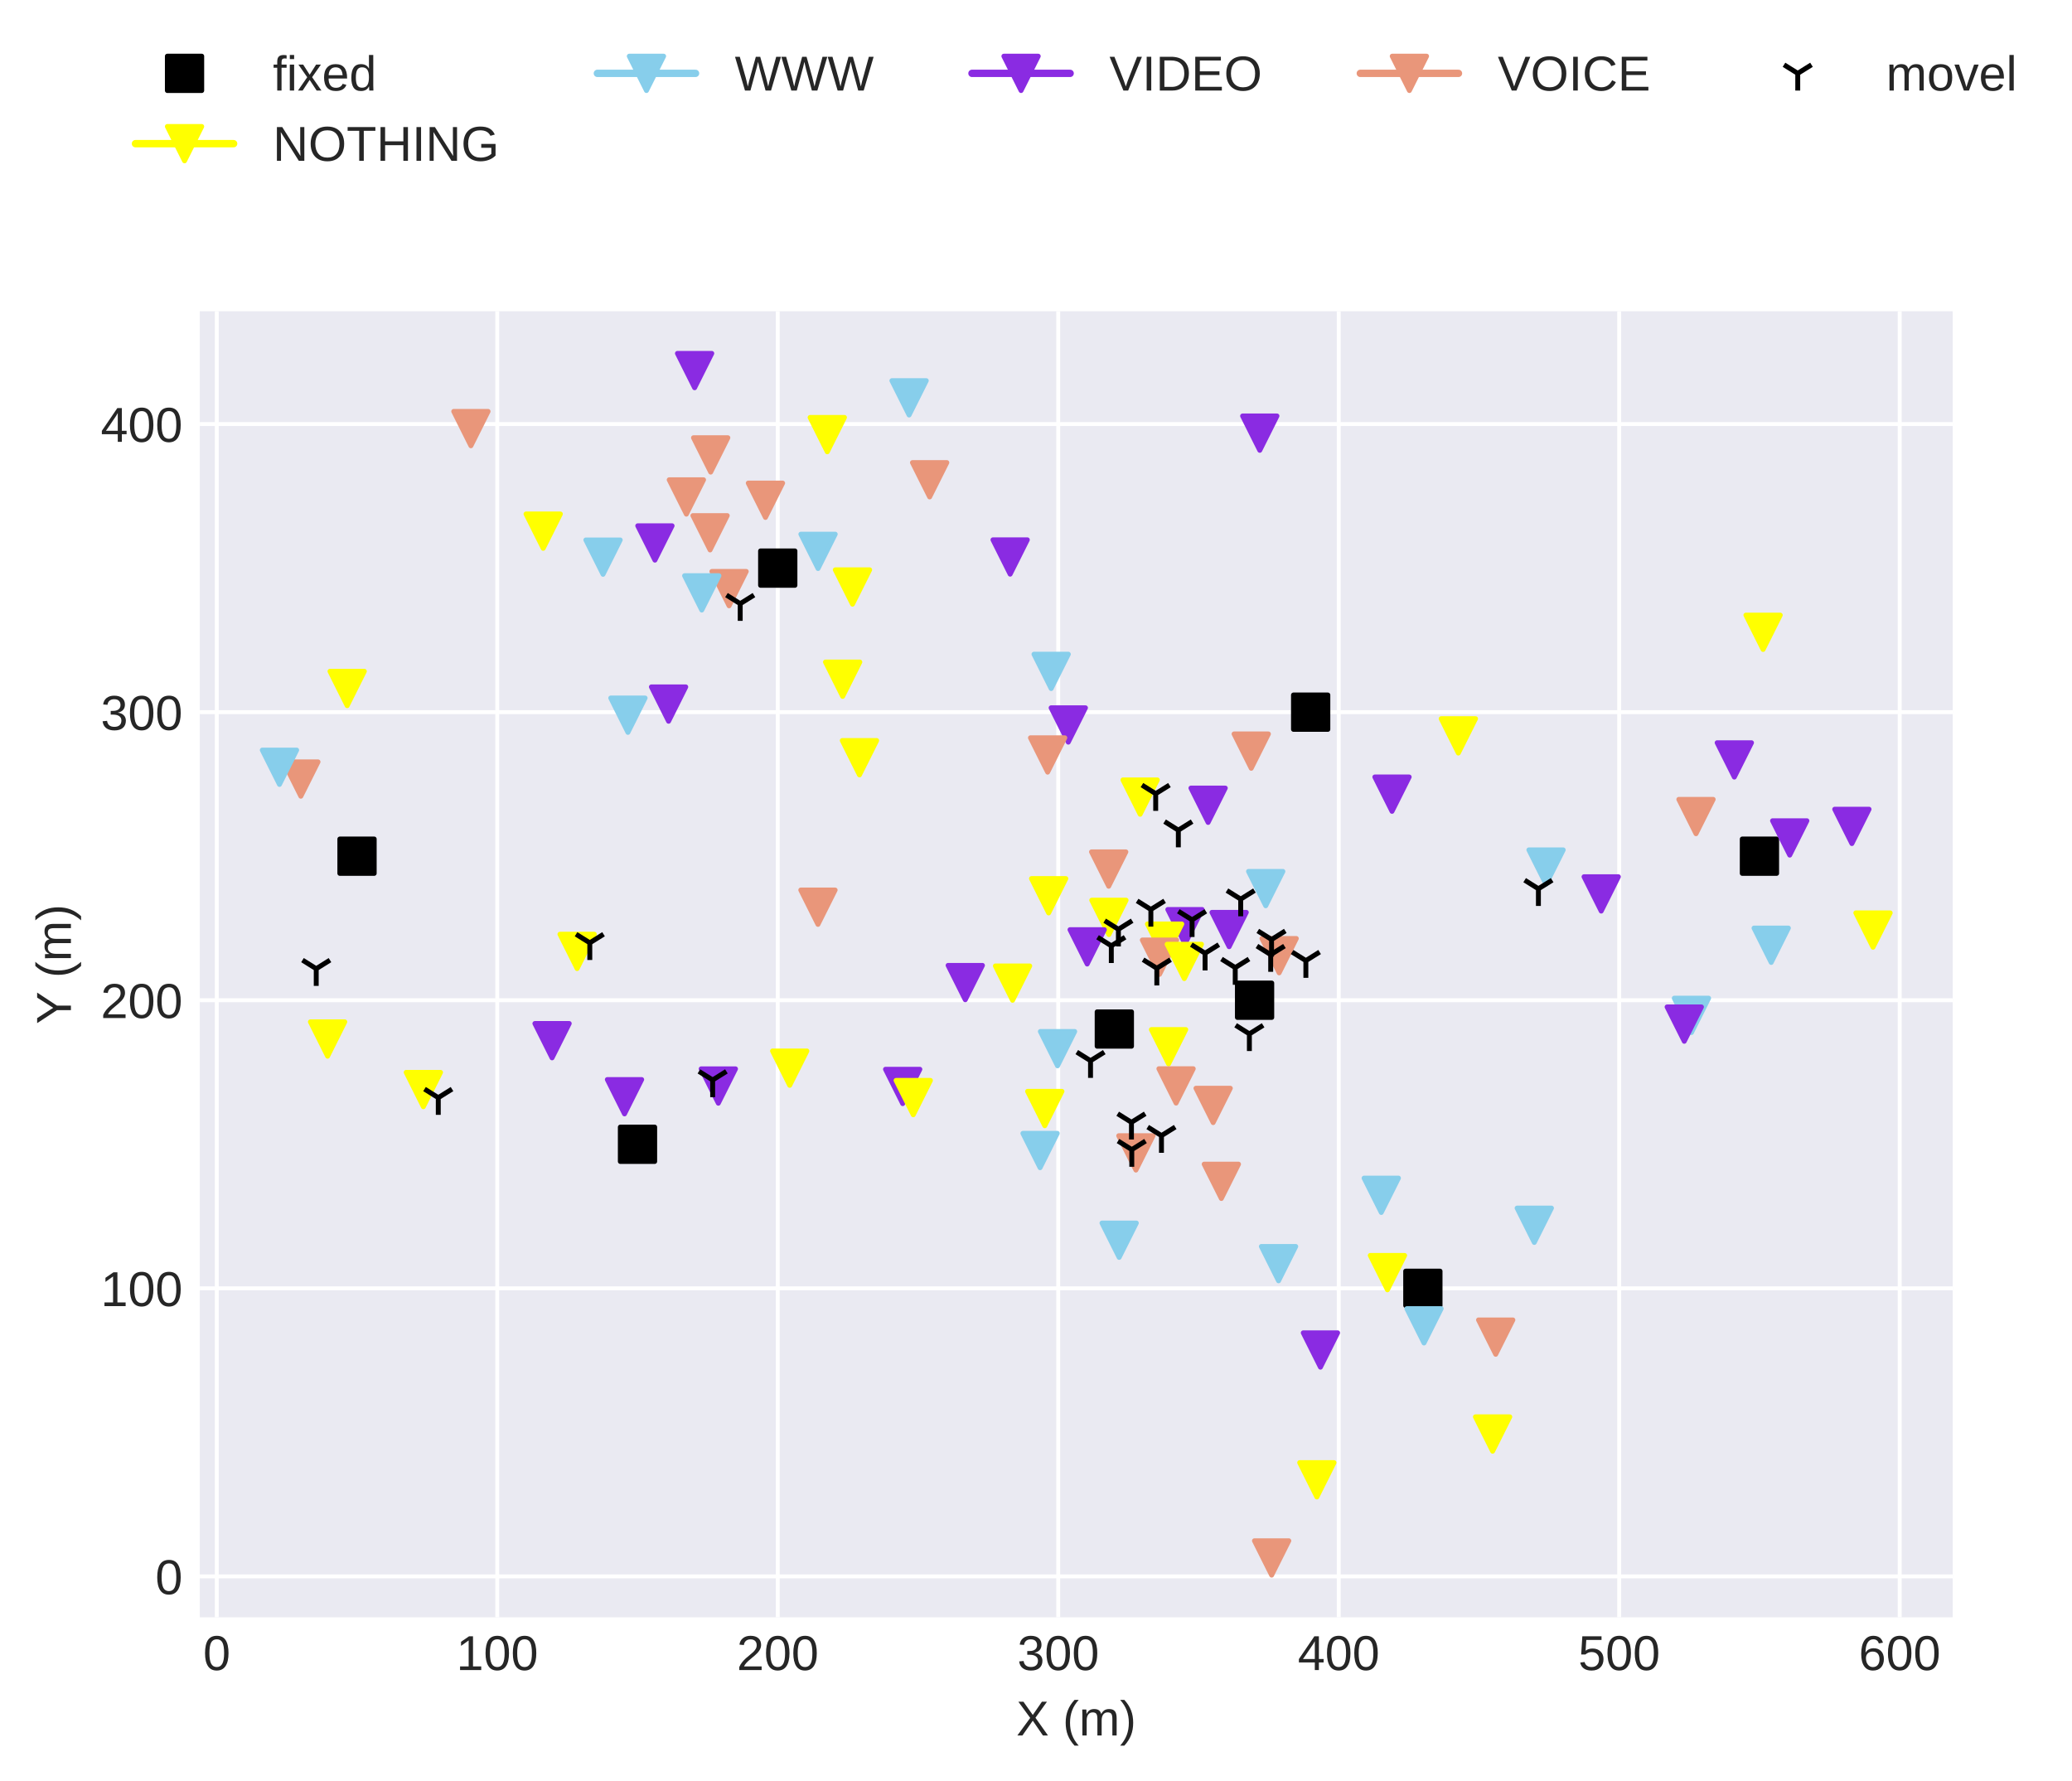 <?xml version="1.0" encoding="utf-8" standalone="no"?>
<!DOCTYPE svg PUBLIC "-//W3C//DTD SVG 1.1//EN"
  "http://www.w3.org/Graphics/SVG/1.1/DTD/svg11.dtd">
<!-- Created with matplotlib (http://matplotlib.org/) -->
<svg height="362.862pt" version="1.1" viewBox="0 0 422.133 362.862" width="422.133pt" xmlns="http://www.w3.org/2000/svg" xmlns:xlink="http://www.w3.org/1999/xlink">
 <defs>
  <style type="text/css">
*{stroke-linecap:butt;stroke-linejoin:round;}
  </style>
 </defs>
 <g id="figure_1">
  <g id="patch_1">
   <path d="M 0 362.862 
L 422.133 362.862 
L 422.133 0 
L 0 0 
z
" style="fill:#ffffff;"/>
  </g>
  <g id="axes_1">
   <g id="patch_2">
    <path d="M 40.705 329.518 
L 397.825 329.518 
L 397.825 63.406 
L 40.705 63.406 
z
" style="fill:#eaeaf2;"/>
   </g>
   <g id="matplotlib.axis_1">
    <g id="xtick_1">
     <g id="line2d_1">
      <path clip-path="url(#p1817f79935)" d="M 44.165 329.518 
L 44.165 63.406 
" style="fill:none;stroke:#ffffff;stroke-linecap:round;stroke-width:0.8;"/>
     </g>
     <g id="line2d_2"/>
     <g id="text_1">
      <!-- 0 -->
      <defs>
       <path d="M 51.703 34.422 
Q 51.703 17.188 45.625 8.094 
Q 39.547 -0.984 27.688 -0.984 
Q 15.828 -0.984 9.859 8.047 
Q 3.906 17.094 3.906 34.422 
Q 3.906 52.156 9.688 60.984 
Q 15.484 69.828 27.984 69.828 
Q 40.141 69.828 45.922 60.891 
Q 51.703 51.953 51.703 34.422 
z
M 42.781 34.422 
Q 42.781 49.312 39.328 56 
Q 35.891 62.703 27.984 62.703 
Q 19.875 62.703 16.328 56.109 
Q 12.797 49.516 12.797 34.422 
Q 12.797 19.781 16.375 12.984 
Q 19.969 6.203 27.781 6.203 
Q 35.547 6.203 39.156 13.125 
Q 42.781 20.062 42.781 34.422 
z
" id="LiberationSans-30"/>
      </defs>
      <g style="fill:#262626;" transform="translate(41.385 340.265)scale(0.1 -0.1)">
       <use xlink:href="#LiberationSans-30"/>
      </g>
     </g>
    </g>
    <g id="xtick_2">
     <g id="line2d_3">
      <path clip-path="url(#p1817f79935)" d="M 101.309 329.518 
L 101.309 63.406 
" style="fill:none;stroke:#ffffff;stroke-linecap:round;stroke-width:0.8;"/>
     </g>
     <g id="line2d_4"/>
     <g id="text_2">
      <!-- 100 -->
      <defs>
       <path d="M 7.625 0 
L 7.625 7.469 
L 25.141 7.469 
L 25.141 60.406 
L 9.625 49.312 
L 9.625 57.625 
L 25.875 68.797 
L 33.984 68.797 
L 33.984 7.469 
L 50.734 7.469 
L 50.734 0 
z
" id="LiberationSans-31"/>
      </defs>
      <g style="fill:#262626;" transform="translate(92.968 340.265)scale(0.1 -0.1)">
       <use xlink:href="#LiberationSans-31"/>
       <use x="55.615" xlink:href="#LiberationSans-30"/>
       <use x="111.23" xlink:href="#LiberationSans-30"/>
      </g>
     </g>
    </g>
    <g id="xtick_3">
     <g id="line2d_5">
      <path clip-path="url(#p1817f79935)" d="M 158.453 329.518 
L 158.453 63.406 
" style="fill:none;stroke:#ffffff;stroke-linecap:round;stroke-width:0.8;"/>
     </g>
     <g id="line2d_6"/>
     <g id="text_3">
      <!-- 200 -->
      <defs>
       <path d="M 5.031 0 
L 5.031 6.203 
Q 7.516 11.922 11.109 16.281 
Q 14.703 20.656 18.656 24.188 
Q 22.609 27.734 26.484 30.766 
Q 30.375 33.797 33.5 36.812 
Q 36.625 39.844 38.547 43.156 
Q 40.484 46.484 40.484 50.688 
Q 40.484 56.344 37.156 59.469 
Q 33.844 62.594 27.938 62.594 
Q 22.312 62.594 18.672 59.547 
Q 15.047 56.5 14.406 50.984 
L 5.422 51.812 
Q 6.391 60.062 12.422 64.938 
Q 18.453 69.828 27.938 69.828 
Q 38.328 69.828 43.922 64.922 
Q 49.516 60.016 49.516 50.984 
Q 49.516 46.969 47.672 43.016 
Q 45.844 39.062 42.234 35.109 
Q 38.625 31.156 28.422 22.859 
Q 22.797 18.266 19.469 14.578 
Q 16.156 10.891 14.703 7.469 
L 50.594 7.469 
L 50.594 0 
z
" id="LiberationSans-32"/>
      </defs>
      <g style="fill:#262626;" transform="translate(150.111 340.265)scale(0.1 -0.1)">
       <use xlink:href="#LiberationSans-32"/>
       <use x="55.615" xlink:href="#LiberationSans-30"/>
       <use x="111.23" xlink:href="#LiberationSans-30"/>
      </g>
     </g>
    </g>
    <g id="xtick_4">
     <g id="line2d_7">
      <path clip-path="url(#p1817f79935)" d="M 215.596 329.518 
L 215.596 63.406 
" style="fill:none;stroke:#ffffff;stroke-linecap:round;stroke-width:0.8;"/>
     </g>
     <g id="line2d_8"/>
     <g id="text_4">
      <!-- 300 -->
      <defs>
       <path d="M 51.219 19 
Q 51.219 9.469 45.156 4.234 
Q 39.109 -0.984 27.875 -0.984 
Q 17.438 -0.984 11.203 3.734 
Q 4.984 8.453 3.812 17.672 
L 12.891 18.5 
Q 14.656 6.297 27.875 6.297 
Q 34.516 6.297 38.297 9.562 
Q 42.094 12.844 42.094 19.281 
Q 42.094 24.906 37.766 28.047 
Q 33.453 31.203 25.297 31.203 
L 20.312 31.203 
L 20.312 38.812 
L 25.094 38.812 
Q 32.328 38.812 36.297 41.969 
Q 40.281 45.125 40.281 50.688 
Q 40.281 56.203 37.031 59.391 
Q 33.797 62.594 27.391 62.594 
Q 21.578 62.594 17.984 59.609 
Q 14.406 56.641 13.812 51.219 
L 4.984 51.906 
Q 5.953 60.359 11.984 65.094 
Q 18.016 69.828 27.484 69.828 
Q 37.844 69.828 43.578 65.016 
Q 49.312 60.203 49.312 51.609 
Q 49.312 45.016 45.625 40.891 
Q 41.938 36.766 34.906 35.297 
L 34.906 35.109 
Q 42.625 34.281 46.922 29.938 
Q 51.219 25.594 51.219 19 
z
" id="LiberationSans-33"/>
      </defs>
      <g style="fill:#262626;" transform="translate(207.255 340.265)scale(0.1 -0.1)">
       <use xlink:href="#LiberationSans-33"/>
       <use x="55.615" xlink:href="#LiberationSans-30"/>
       <use x="111.23" xlink:href="#LiberationSans-30"/>
      </g>
     </g>
    </g>
    <g id="xtick_5">
     <g id="line2d_9">
      <path clip-path="url(#p1817f79935)" d="M 272.74 329.518 
L 272.74 63.406 
" style="fill:none;stroke:#ffffff;stroke-linecap:round;stroke-width:0.8;"/>
     </g>
     <g id="line2d_10"/>
     <g id="text_5">
      <!-- 400 -->
      <defs>
       <path d="M 43.016 15.578 
L 43.016 0 
L 34.719 0 
L 34.719 15.578 
L 2.297 15.578 
L 2.297 22.406 
L 33.797 68.797 
L 43.016 68.797 
L 43.016 22.516 
L 52.688 22.516 
L 52.688 15.578 
z
M 34.719 58.891 
Q 34.625 58.594 33.344 56.297 
Q 32.078 54 31.453 53.078 
L 13.812 27.094 
L 11.188 23.484 
L 10.406 22.516 
L 34.719 22.516 
z
" id="LiberationSans-34"/>
      </defs>
      <g style="fill:#262626;" transform="translate(264.398 340.265)scale(0.1 -0.1)">
       <use xlink:href="#LiberationSans-34"/>
       <use x="55.615" xlink:href="#LiberationSans-30"/>
       <use x="111.23" xlink:href="#LiberationSans-30"/>
      </g>
     </g>
    </g>
    <g id="xtick_6">
     <g id="line2d_11">
      <path clip-path="url(#p1817f79935)" d="M 329.883 329.518 
L 329.883 63.406 
" style="fill:none;stroke:#ffffff;stroke-linecap:round;stroke-width:0.8;"/>
     </g>
     <g id="line2d_12"/>
     <g id="text_6">
      <!-- 500 -->
      <defs>
       <path d="M 51.422 22.406 
Q 51.422 11.531 44.953 5.266 
Q 38.484 -0.984 27 -0.984 
Q 17.391 -0.984 11.469 3.219 
Q 5.562 7.422 4 15.375 
L 12.891 16.406 
Q 15.672 6.203 27.203 6.203 
Q 34.281 6.203 38.281 10.469 
Q 42.281 14.75 42.281 22.219 
Q 42.281 28.719 38.25 32.719 
Q 34.234 36.719 27.391 36.719 
Q 23.828 36.719 20.75 35.594 
Q 17.672 34.469 14.594 31.781 
L 6 31.781 
L 8.297 68.797 
L 47.406 68.797 
L 47.406 61.328 
L 16.312 61.328 
L 14.984 39.5 
Q 20.703 43.891 29.203 43.891 
Q 39.359 43.891 45.391 37.938 
Q 51.422 31.984 51.422 22.406 
z
" id="LiberationSans-35"/>
      </defs>
      <g style="fill:#262626;" transform="translate(321.542 340.265)scale(0.1 -0.1)">
       <use xlink:href="#LiberationSans-35"/>
       <use x="55.615" xlink:href="#LiberationSans-30"/>
       <use x="111.23" xlink:href="#LiberationSans-30"/>
      </g>
     </g>
    </g>
    <g id="xtick_7">
     <g id="line2d_13">
      <path clip-path="url(#p1817f79935)" d="M 387.027 329.518 
L 387.027 63.406 
" style="fill:none;stroke:#ffffff;stroke-linecap:round;stroke-width:0.8;"/>
     </g>
     <g id="line2d_14"/>
     <g id="text_7">
      <!-- 600 -->
      <defs>
       <path d="M 51.219 22.516 
Q 51.219 11.625 45.312 5.312 
Q 39.406 -0.984 29 -0.984 
Q 17.391 -0.984 11.234 7.656 
Q 5.078 16.312 5.078 32.812 
Q 5.078 50.688 11.469 60.25 
Q 17.875 69.828 29.688 69.828 
Q 45.266 69.828 49.312 55.812 
L 40.922 54.297 
Q 38.328 62.703 29.594 62.703 
Q 22.078 62.703 17.938 55.688 
Q 13.812 48.688 13.812 35.406 
Q 16.219 39.844 20.562 42.156 
Q 24.906 44.484 30.516 44.484 
Q 40.047 44.484 45.625 38.516 
Q 51.219 32.562 51.219 22.516 
z
M 42.281 22.125 
Q 42.281 29.594 38.625 33.641 
Q 34.969 37.703 28.422 37.703 
Q 22.266 37.703 18.484 34.109 
Q 14.703 30.516 14.703 24.219 
Q 14.703 16.266 18.625 11.188 
Q 22.562 6.109 28.719 6.109 
Q 35.062 6.109 38.672 10.375 
Q 42.281 14.656 42.281 22.125 
z
" id="LiberationSans-36"/>
      </defs>
      <g style="fill:#262626;" transform="translate(378.685 340.265)scale(0.1 -0.1)">
       <use xlink:href="#LiberationSans-36"/>
       <use x="55.615" xlink:href="#LiberationSans-30"/>
       <use x="111.23" xlink:href="#LiberationSans-30"/>
      </g>
     </g>
    </g>
    <g id="text_8">
     <!-- X (m) -->
     <defs>
      <path d="M 54.297 0 
L 33.641 30.078 
L 12.547 0 
L 2.25 0 
L 28.422 35.75 
L 4.25 68.797 
L 14.547 68.797 
L 33.688 41.797 
L 52.297 68.797 
L 62.594 68.797 
L 39.062 36.078 
L 64.594 0 
z
" id="LiberationSans-58"/>
      <path id="LiberationSans-20"/>
      <path d="M 6.203 25.984 
Q 6.203 40.094 10.625 51.312 
Q 15.047 62.547 24.219 72.469 
L 32.719 72.469 
Q 23.578 62.312 19.312 50.875 
Q 15.047 39.453 15.047 25.875 
Q 15.047 12.359 19.266 0.969 
Q 23.484 -10.406 32.719 -20.703 
L 24.219 -20.703 
Q 14.984 -10.75 10.594 0.5 
Q 6.203 11.766 6.203 25.781 
z
" id="LiberationSans-28"/>
      <path d="M 37.5 0 
L 37.5 33.5 
Q 37.5 41.156 35.391 44.078 
Q 33.297 47.016 27.828 47.016 
Q 22.219 47.016 18.938 42.719 
Q 15.672 38.422 15.672 30.609 
L 15.672 0 
L 6.938 0 
L 6.938 41.547 
Q 6.938 50.781 6.641 52.828 
L 14.938 52.828 
Q 14.984 52.594 15.031 51.516 
Q 15.094 50.438 15.156 49.047 
Q 15.234 47.656 15.328 43.797 
L 15.484 43.797 
Q 18.312 49.422 21.969 51.609 
Q 25.641 53.812 30.906 53.812 
Q 36.922 53.812 40.406 51.422 
Q 43.891 49.031 45.266 43.797 
L 45.406 43.797 
Q 48.141 49.125 52.016 51.469 
Q 55.906 53.812 61.422 53.812 
Q 69.438 53.812 73.062 49.469 
Q 76.703 45.125 76.703 35.203 
L 76.703 0 
L 68.016 0 
L 68.016 33.5 
Q 68.016 41.156 65.906 44.078 
Q 63.812 47.016 58.344 47.016 
Q 52.594 47.016 49.391 42.75 
Q 46.188 38.484 46.188 30.609 
L 46.188 0 
z
" id="LiberationSans-6d"/>
      <path d="M 27.094 25.781 
Q 27.094 11.672 22.672 0.438 
Q 18.266 -10.797 9.078 -20.703 
L 0.594 -20.703 
Q 9.766 -10.453 14.016 0.891 
Q 18.266 12.25 18.266 25.875 
Q 18.266 39.5 13.984 50.875 
Q 9.719 62.25 0.594 72.469 
L 9.078 72.469 
Q 18.312 62.5 22.703 51.234 
Q 27.094 39.984 27.094 25.984 
z
" id="LiberationSans-29"/>
     </defs>
     <g style="fill:#262626;" transform="translate(207.046 353.587)scale(0.1 -0.1)">
      <use xlink:href="#LiberationSans-58"/>
      <use x="66.699" xlink:href="#LiberationSans-20"/>
      <use x="94.482" xlink:href="#LiberationSans-28"/>
      <use x="127.783" xlink:href="#LiberationSans-6d"/>
      <use x="211.084" xlink:href="#LiberationSans-29"/>
     </g>
    </g>
   </g>
   <g id="matplotlib.axis_2">
    <g id="ytick_1">
     <g id="line2d_15">
      <path clip-path="url(#p1817f79935)" d="M 40.705 321.179 
L 397.825 321.179 
" style="fill:none;stroke:#ffffff;stroke-linecap:round;stroke-width:0.8;"/>
     </g>
     <g id="line2d_16"/>
     <g id="text_9">
      <!-- 0 -->
      <g style="fill:#262626;" transform="translate(31.644 324.802)scale(0.1 -0.1)">
       <use xlink:href="#LiberationSans-30"/>
      </g>
     </g>
    </g>
    <g id="ytick_2">
     <g id="line2d_17">
      <path clip-path="url(#p1817f79935)" d="M 40.705 262.485 
L 397.825 262.485 
" style="fill:none;stroke:#ffffff;stroke-linecap:round;stroke-width:0.8;"/>
     </g>
     <g id="line2d_18"/>
     <g id="text_10">
      <!-- 100 -->
      <g style="fill:#262626;" transform="translate(20.522 266.108)scale(0.1 -0.1)">
       <use xlink:href="#LiberationSans-31"/>
       <use x="55.615" xlink:href="#LiberationSans-30"/>
       <use x="111.23" xlink:href="#LiberationSans-30"/>
      </g>
     </g>
    </g>
    <g id="ytick_3">
     <g id="line2d_19">
      <path clip-path="url(#p1817f79935)" d="M 40.705 203.791 
L 397.825 203.791 
" style="fill:none;stroke:#ffffff;stroke-linecap:round;stroke-width:0.8;"/>
     </g>
     <g id="line2d_20"/>
     <g id="text_11">
      <!-- 200 -->
      <g style="fill:#262626;" transform="translate(20.522 207.414)scale(0.1 -0.1)">
       <use xlink:href="#LiberationSans-32"/>
       <use x="55.615" xlink:href="#LiberationSans-30"/>
       <use x="111.23" xlink:href="#LiberationSans-30"/>
      </g>
     </g>
    </g>
    <g id="ytick_4">
     <g id="line2d_21">
      <path clip-path="url(#p1817f79935)" d="M 40.705 145.097 
L 397.825 145.097 
" style="fill:none;stroke:#ffffff;stroke-linecap:round;stroke-width:0.8;"/>
     </g>
     <g id="line2d_22"/>
     <g id="text_12">
      <!-- 300 -->
      <g style="fill:#262626;" transform="translate(20.522 148.72)scale(0.1 -0.1)">
       <use xlink:href="#LiberationSans-33"/>
       <use x="55.615" xlink:href="#LiberationSans-30"/>
       <use x="111.23" xlink:href="#LiberationSans-30"/>
      </g>
     </g>
    </g>
    <g id="ytick_5">
     <g id="line2d_23">
      <path clip-path="url(#p1817f79935)" d="M 40.705 86.402 
L 397.825 86.402 
" style="fill:none;stroke:#ffffff;stroke-linecap:round;stroke-width:0.8;"/>
     </g>
     <g id="line2d_24"/>
     <g id="text_13">
      <!-- 400 -->
      <g style="fill:#262626;" transform="translate(20.522 90.026)scale(0.1 -0.1)">
       <use xlink:href="#LiberationSans-34"/>
       <use x="55.615" xlink:href="#LiberationSans-30"/>
       <use x="111.23" xlink:href="#LiberationSans-30"/>
      </g>
     </g>
    </g>
    <g id="text_14">
     <!-- Y (m) -->
     <defs>
      <path d="M 37.938 28.516 
L 37.938 0 
L 28.656 0 
L 28.656 28.516 
L 2.203 68.797 
L 12.453 68.797 
L 33.406 36.031 
L 54.25 68.797 
L 64.5 68.797 
z
" id="LiberationSans-59"/>
     </defs>
     <g style="fill:#262626;" transform="translate(14.447 208.68)rotate(-90)scale(0.1 -0.1)">
      <use xlink:href="#LiberationSans-59"/>
      <use x="66.684" xlink:href="#LiberationSans-20"/>
      <use x="94.467" xlink:href="#LiberationSans-28"/>
      <use x="127.768" xlink:href="#LiberationSans-6d"/>
      <use x="211.068" xlink:href="#LiberationSans-29"/>
     </g>
    </g>
   </g>
   <g id="line2d_25">
    <defs>
     <path d="M -3.5 3.5 
L 3.5 3.5 
L 3.5 -3.5 
L -3.5 -3.5 
z
" id="mb9a5ddb617" style="stroke:#000000;stroke-linejoin:miter;"/>
    </defs>
    <g clip-path="url(#p1817f79935)">
     <use style="stroke:#000000;stroke-linejoin:miter;" x="358.455" xlink:href="#mb9a5ddb617" y="174.444"/>
    </g>
   </g>
   <g id="line2d_26">
    <g clip-path="url(#p1817f79935)">
     <use style="stroke:#000000;stroke-linejoin:miter;" x="255.597" xlink:href="#mb9a5ddb617" y="203.791"/>
    </g>
   </g>
   <g id="line2d_27">
    <g clip-path="url(#p1817f79935)">
     <use style="stroke:#000000;stroke-linejoin:miter;" x="267.025" xlink:href="#mb9a5ddb617" y="145.097"/>
    </g>
   </g>
   <g id="line2d_28">
    <g clip-path="url(#p1817f79935)">
     <use style="stroke:#000000;stroke-linejoin:miter;" x="227.025" xlink:href="#mb9a5ddb617" y="209.66"/>
    </g>
   </g>
   <g id="line2d_29">
    <g clip-path="url(#p1817f79935)">
     <use style="stroke:#000000;stroke-linejoin:miter;" x="289.883" xlink:href="#mb9a5ddb617" y="262.485"/>
    </g>
   </g>
   <g id="line2d_30">
    <g clip-path="url(#p1817f79935)">
     <use style="stroke:#000000;stroke-linejoin:miter;" x="129.881" xlink:href="#mb9a5ddb617" y="233.138"/>
    </g>
   </g>
   <g id="line2d_31">
    <g clip-path="url(#p1817f79935)">
     <use style="stroke:#000000;stroke-linejoin:miter;" x="158.453" xlink:href="#mb9a5ddb617" y="115.749"/>
    </g>
   </g>
   <g id="line2d_32">
    <g clip-path="url(#p1817f79935)">
     <use style="stroke:#000000;stroke-linejoin:miter;" x="72.737" xlink:href="#mb9a5ddb617" y="174.444"/>
    </g>
   </g>
   <g id="line2d_33">
    <path clip-path="url(#p1817f79935)" d="M 297.114 149.927 
" style="fill:none;stroke:#ffff00;stroke-linecap:round;stroke-width:1.5;"/>
    <defs>
     <path d="M -0 3.5 
L 3.5 -3.5 
L -3.5 -3.5 
z
" id="ma1d45ce40e" style="stroke:#ffff00;stroke-linejoin:miter;"/>
    </defs>
    <g clip-path="url(#p1817f79935)">
     <use style="fill:#ffff00;stroke:#ffff00;stroke-linejoin:miter;" x="297.114" xlink:href="#ma1d45ce40e" y="149.927"/>
    </g>
   </g>
   <g id="line2d_34">
    <path clip-path="url(#p1817f79935)" d="M 344.603 206.873 
" style="fill:none;stroke:#87ceeb;stroke-linecap:round;stroke-width:1.5;"/>
    <defs>
     <path d="M -0 3.5 
L 3.5 -3.5 
L -3.5 -3.5 
z
" id="m9b0946acd2" style="stroke:#87ceeb;stroke-linejoin:miter;"/>
    </defs>
    <g clip-path="url(#p1817f79935)">
     <use style="fill:#87ceeb;stroke:#87ceeb;stroke-linejoin:miter;" x="344.603" xlink:href="#m9b0946acd2" y="206.873"/>
    </g>
   </g>
   <g id="line2d_35">
    <path clip-path="url(#p1817f79935)" d="M 343.139 208.655 
" style="fill:none;stroke:#8a2be2;stroke-linecap:round;stroke-width:1.5;"/>
    <defs>
     <path d="M -0 3.5 
L 3.5 -3.5 
L -3.5 -3.5 
z
" id="m256b9c2bc5" style="stroke:#8a2be2;stroke-linejoin:miter;"/>
    </defs>
    <g clip-path="url(#p1817f79935)">
     <use style="fill:#8a2be2;stroke:#8a2be2;stroke-linejoin:miter;" x="343.139" xlink:href="#m256b9c2bc5" y="208.655"/>
    </g>
   </g>
   <g id="line2d_36">
    <path clip-path="url(#p1817f79935)" d="M 314.981 176.66 
" style="fill:none;stroke:#87ceeb;stroke-linecap:round;stroke-width:1.5;"/>
    <g clip-path="url(#p1817f79935)">
     <use style="fill:#87ceeb;stroke:#87ceeb;stroke-linejoin:miter;" x="314.981" xlink:href="#m9b0946acd2" y="176.66"/>
    </g>
   </g>
   <g id="line2d_37">
    <path clip-path="url(#p1817f79935)" d="M 326.218 182.129 
" style="fill:none;stroke:#8a2be2;stroke-linecap:round;stroke-width:1.5;"/>
    <g clip-path="url(#p1817f79935)">
     <use style="fill:#8a2be2;stroke:#8a2be2;stroke-linejoin:miter;" x="326.218" xlink:href="#m256b9c2bc5" y="182.129"/>
    </g>
   </g>
   <g id="line2d_38">
    <path clip-path="url(#p1817f79935)" d="M 377.288 168.372 
" style="fill:none;stroke:#8a2be2;stroke-linecap:round;stroke-width:1.5;"/>
    <g clip-path="url(#p1817f79935)">
     <use style="fill:#8a2be2;stroke:#8a2be2;stroke-linejoin:miter;" x="377.288" xlink:href="#m256b9c2bc5" y="168.372"/>
    </g>
   </g>
   <g id="line2d_39">
    <path clip-path="url(#p1817f79935)" d="M 364.625 170.724 
" style="fill:none;stroke:#8a2be2;stroke-linecap:round;stroke-width:1.5;"/>
    <g clip-path="url(#p1817f79935)">
     <use style="fill:#8a2be2;stroke:#8a2be2;stroke-linejoin:miter;" x="364.625" xlink:href="#m256b9c2bc5" y="170.724"/>
    </g>
   </g>
   <g id="line2d_40">
    <path clip-path="url(#p1817f79935)" d="M 345.529 166.365 
" style="fill:none;stroke:#e9967a;stroke-linecap:round;stroke-width:1.5;"/>
    <defs>
     <path d="M -0 3.5 
L 3.5 -3.5 
L -3.5 -3.5 
z
" id="mbfcbe07e06" style="stroke:#e9967a;stroke-linejoin:miter;"/>
    </defs>
    <g clip-path="url(#p1817f79935)">
     <use style="fill:#e9967a;stroke:#e9967a;stroke-linejoin:miter;" x="345.529" xlink:href="#mbfcbe07e06" y="166.365"/>
    </g>
   </g>
   <g id="line2d_41">
    <path clip-path="url(#p1817f79935)" d="M 359.196 128.827 
" style="fill:none;stroke:#ffff00;stroke-linecap:round;stroke-width:1.5;"/>
    <g clip-path="url(#p1817f79935)">
     <use style="fill:#ffff00;stroke:#ffff00;stroke-linejoin:miter;" x="359.196" xlink:href="#ma1d45ce40e" y="128.827"/>
    </g>
   </g>
   <g id="line2d_42">
    <path clip-path="url(#p1817f79935)" d="M 353.338 154.826 
" style="fill:none;stroke:#8a2be2;stroke-linecap:round;stroke-width:1.5;"/>
    <g clip-path="url(#p1817f79935)">
     <use style="fill:#8a2be2;stroke:#8a2be2;stroke-linejoin:miter;" x="353.338" xlink:href="#m256b9c2bc5" y="154.826"/>
    </g>
   </g>
   <g id="line2d_43">
    <path clip-path="url(#p1817f79935)" d="M 381.592 189.494 
" style="fill:none;stroke:#ffff00;stroke-linecap:round;stroke-width:1.5;"/>
    <g clip-path="url(#p1817f79935)">
     <use style="fill:#ffff00;stroke:#ffff00;stroke-linejoin:miter;" x="381.592" xlink:href="#ma1d45ce40e" y="189.494"/>
    </g>
   </g>
   <g id="line2d_44">
    <path clip-path="url(#p1817f79935)" d="M 360.851 192.588 
" style="fill:none;stroke:#87ceeb;stroke-linecap:round;stroke-width:1.5;"/>
    <g clip-path="url(#p1817f79935)">
     <use style="fill:#87ceeb;stroke:#87ceeb;stroke-linejoin:miter;" x="360.851" xlink:href="#m9b0946acd2" y="192.588"/>
    </g>
   </g>
   <g id="line2d_45">
    <path clip-path="url(#p1817f79935)" d="M 217.644 147.708 
" style="fill:none;stroke:#8a2be2;stroke-linecap:round;stroke-width:1.5;"/>
    <g clip-path="url(#p1817f79935)">
     <use style="fill:#8a2be2;stroke:#8a2be2;stroke-linejoin:miter;" x="217.644" xlink:href="#m256b9c2bc5" y="147.708"/>
    </g>
   </g>
   <g id="line2d_46">
    <path clip-path="url(#p1817f79935)" d="M 231.421 234.893 
" style="fill:none;stroke:#e9967a;stroke-linecap:round;stroke-width:1.5;"/>
    <g clip-path="url(#p1817f79935)">
     <use style="fill:#e9967a;stroke:#e9967a;stroke-linejoin:miter;" x="231.421" xlink:href="#mbfcbe07e06" y="234.893"/>
    </g>
   </g>
   <g id="line2d_47">
    <path clip-path="url(#p1817f79935)" d="M 225.878 177.065 
" style="fill:none;stroke:#e9967a;stroke-linecap:round;stroke-width:1.5;"/>
    <g clip-path="url(#p1817f79935)">
     <use style="fill:#e9967a;stroke:#e9967a;stroke-linejoin:miter;" x="225.878" xlink:href="#mbfcbe07e06" y="177.065"/>
    </g>
   </g>
   <g id="line2d_48">
    <path clip-path="url(#p1817f79935)" d="M 256.658 88.25 
" style="fill:none;stroke:#8a2be2;stroke-linecap:round;stroke-width:1.5;"/>
    <g clip-path="url(#p1817f79935)">
     <use style="fill:#8a2be2;stroke:#8a2be2;stroke-linejoin:miter;" x="256.658" xlink:href="#m256b9c2bc5" y="88.25"/>
    </g>
   </g>
   <g id="line2d_49">
    <path clip-path="url(#p1817f79935)" d="M 283.597 161.804 
" style="fill:none;stroke:#8a2be2;stroke-linecap:round;stroke-width:1.5;"/>
    <g clip-path="url(#p1817f79935)">
     <use style="fill:#8a2be2;stroke:#8a2be2;stroke-linejoin:miter;" x="283.597" xlink:href="#m256b9c2bc5" y="161.804"/>
    </g>
   </g>
   <g id="line2d_50">
    <path clip-path="url(#p1817f79935)" d="M 260.601 194.712 
" style="fill:none;stroke:#e9967a;stroke-linecap:round;stroke-width:1.5;"/>
    <g clip-path="url(#p1817f79935)">
     <use style="fill:#e9967a;stroke:#e9967a;stroke-linejoin:miter;" x="260.601" xlink:href="#mbfcbe07e06" y="194.712"/>
    </g>
   </g>
   <g id="line2d_51">
    <path clip-path="url(#p1817f79935)" d="M 250.413 189.386 
" style="fill:none;stroke:#8a2be2;stroke-linecap:round;stroke-width:1.5;"/>
    <g clip-path="url(#p1817f79935)">
     <use style="fill:#8a2be2;stroke:#8a2be2;stroke-linejoin:miter;" x="250.413" xlink:href="#m256b9c2bc5" y="189.386"/>
    </g>
   </g>
   <g id="line2d_52">
    <path clip-path="url(#p1817f79935)" d="M 254.917 153.033 
" style="fill:none;stroke:#e9967a;stroke-linecap:round;stroke-width:1.5;"/>
    <g clip-path="url(#p1817f79935)">
     <use style="fill:#e9967a;stroke:#e9967a;stroke-linejoin:miter;" x="254.917" xlink:href="#mbfcbe07e06" y="153.033"/>
    </g>
   </g>
   <g id="line2d_53">
    <path clip-path="url(#p1817f79935)" d="M 238.074 213.269 
" style="fill:none;stroke:#ffff00;stroke-linecap:round;stroke-width:1.5;"/>
    <g clip-path="url(#p1817f79935)">
     <use style="fill:#ffff00;stroke:#ffff00;stroke-linejoin:miter;" x="238.074" xlink:href="#ma1d45ce40e" y="213.269"/>
    </g>
   </g>
   <g id="line2d_54">
    <path clip-path="url(#p1817f79935)" d="M 206.291 200.305 
" style="fill:none;stroke:#ffff00;stroke-linecap:round;stroke-width:1.5;"/>
    <g clip-path="url(#p1817f79935)">
     <use style="fill:#ffff00;stroke:#ffff00;stroke-linejoin:miter;" x="206.291" xlink:href="#ma1d45ce40e" y="200.305"/>
    </g>
   </g>
   <g id="line2d_55">
    <path clip-path="url(#p1817f79935)" d="M 228.009 252.685 
" style="fill:none;stroke:#87ceeb;stroke-linecap:round;stroke-width:1.5;"/>
    <g clip-path="url(#p1817f79935)">
     <use style="fill:#87ceeb;stroke:#87ceeb;stroke-linejoin:miter;" x="228.009" xlink:href="#m9b0946acd2" y="252.685"/>
    </g>
   </g>
   <g id="line2d_56">
    <path clip-path="url(#p1817f79935)" d="M 196.656 200.191 
" style="fill:none;stroke:#8a2be2;stroke-linecap:round;stroke-width:1.5;"/>
    <g clip-path="url(#p1817f79935)">
     <use style="fill:#8a2be2;stroke:#8a2be2;stroke-linejoin:miter;" x="196.656" xlink:href="#m256b9c2bc5" y="200.191"/>
    </g>
   </g>
   <g id="line2d_57">
    <path clip-path="url(#p1817f79935)" d="M 232.282 162.403 
" style="fill:none;stroke:#ffff00;stroke-linecap:round;stroke-width:1.5;"/>
    <g clip-path="url(#p1817f79935)">
     <use style="fill:#ffff00;stroke:#ffff00;stroke-linejoin:miter;" x="232.282" xlink:href="#ma1d45ce40e" y="162.403"/>
    </g>
   </g>
   <g id="line2d_58">
    <path clip-path="url(#p1817f79935)" d="M 241.42 188.805 
" style="fill:none;stroke:#8a2be2;stroke-linecap:round;stroke-width:1.5;"/>
    <g clip-path="url(#p1817f79935)">
     <use style="fill:#8a2be2;stroke:#8a2be2;stroke-linejoin:miter;" x="241.42" xlink:href="#m256b9c2bc5" y="188.805"/>
    </g>
   </g>
   <g id="line2d_59">
    <path clip-path="url(#p1817f79935)" d="M 211.897 234.411 
" style="fill:none;stroke:#87ceeb;stroke-linecap:round;stroke-width:1.5;"/>
    <g clip-path="url(#p1817f79935)">
     <use style="fill:#87ceeb;stroke:#87ceeb;stroke-linejoin:miter;" x="211.897" xlink:href="#m9b0946acd2" y="234.411"/>
    </g>
   </g>
   <g id="line2d_60">
    <path clip-path="url(#p1817f79935)" d="M 214.154 136.788 
" style="fill:none;stroke:#87ceeb;stroke-linecap:round;stroke-width:1.5;"/>
    <g clip-path="url(#p1817f79935)">
     <use style="fill:#87ceeb;stroke:#87ceeb;stroke-linejoin:miter;" x="214.154" xlink:href="#m9b0946acd2" y="136.788"/>
    </g>
   </g>
   <g id="line2d_61">
    <path clip-path="url(#p1817f79935)" d="M 212.855 225.856 
" style="fill:none;stroke:#ffff00;stroke-linecap:round;stroke-width:1.5;"/>
    <g clip-path="url(#p1817f79935)">
     <use style="fill:#ffff00;stroke:#ffff00;stroke-linejoin:miter;" x="212.855" xlink:href="#ma1d45ce40e" y="225.856"/>
    </g>
   </g>
   <g id="line2d_62">
    <path clip-path="url(#p1817f79935)" d="M 213.437 153.82 
" style="fill:none;stroke:#e9967a;stroke-linecap:round;stroke-width:1.5;"/>
    <g clip-path="url(#p1817f79935)">
     <use style="fill:#e9967a;stroke:#e9967a;stroke-linejoin:miter;" x="213.437" xlink:href="#mbfcbe07e06" y="153.82"/>
    </g>
   </g>
   <g id="line2d_63">
    <path clip-path="url(#p1817f79935)" d="M 225.921 186.907 
" style="fill:none;stroke:#ffff00;stroke-linecap:round;stroke-width:1.5;"/>
    <g clip-path="url(#p1817f79935)">
     <use style="fill:#ffff00;stroke:#ffff00;stroke-linejoin:miter;" x="225.921" xlink:href="#ma1d45ce40e" y="186.907"/>
    </g>
   </g>
   <g id="line2d_64">
    <path clip-path="url(#p1817f79935)" d="M 213.645 182.505 
" style="fill:none;stroke:#ffff00;stroke-linecap:round;stroke-width:1.5;"/>
    <g clip-path="url(#p1817f79935)">
     <use style="fill:#ffff00;stroke:#ffff00;stroke-linejoin:miter;" x="213.645" xlink:href="#ma1d45ce40e" y="182.505"/>
    </g>
   </g>
   <g id="line2d_65">
    <path clip-path="url(#p1817f79935)" d="M 257.866 181.044 
" style="fill:none;stroke:#87ceeb;stroke-linecap:round;stroke-width:1.5;"/>
    <g clip-path="url(#p1817f79935)">
     <use style="fill:#87ceeb;stroke:#87ceeb;stroke-linejoin:miter;" x="257.866" xlink:href="#m9b0946acd2" y="181.044"/>
    </g>
   </g>
   <g id="line2d_66">
    <path clip-path="url(#p1817f79935)" d="M 183.905 221.355 
" style="fill:none;stroke:#8a2be2;stroke-linecap:round;stroke-width:1.5;"/>
    <g clip-path="url(#p1817f79935)">
     <use style="fill:#8a2be2;stroke:#8a2be2;stroke-linejoin:miter;" x="183.905" xlink:href="#m256b9c2bc5" y="221.355"/>
    </g>
   </g>
   <g id="line2d_67">
    <path clip-path="url(#p1817f79935)" d="M 221.494 192.916 
" style="fill:none;stroke:#8a2be2;stroke-linecap:round;stroke-width:1.5;"/>
    <g clip-path="url(#p1817f79935)">
     <use style="fill:#8a2be2;stroke:#8a2be2;stroke-linejoin:miter;" x="221.494" xlink:href="#m256b9c2bc5" y="192.916"/>
    </g>
   </g>
   <g id="line2d_68">
    <path clip-path="url(#p1817f79935)" d="M 237.27 191.755 
" style="fill:none;stroke:#ffff00;stroke-linecap:round;stroke-width:1.5;"/>
    <g clip-path="url(#p1817f79935)">
     <use style="fill:#ffff00;stroke:#ffff00;stroke-linejoin:miter;" x="237.27" xlink:href="#ma1d45ce40e" y="191.755"/>
    </g>
   </g>
   <g id="line2d_69">
    <path clip-path="url(#p1817f79935)" d="M 239.603 221.245 
" style="fill:none;stroke:#e9967a;stroke-linecap:round;stroke-width:1.5;"/>
    <g clip-path="url(#p1817f79935)">
     <use style="fill:#e9967a;stroke:#e9967a;stroke-linejoin:miter;" x="239.603" xlink:href="#mbfcbe07e06" y="221.245"/>
    </g>
   </g>
   <g id="line2d_70">
    <path clip-path="url(#p1817f79935)" d="M 236.231 195.02 
" style="fill:none;stroke:#e9967a;stroke-linecap:round;stroke-width:1.5;"/>
    <g clip-path="url(#p1817f79935)">
     <use style="fill:#e9967a;stroke:#e9967a;stroke-linejoin:miter;" x="236.231" xlink:href="#mbfcbe07e06" y="195.02"/>
    </g>
   </g>
   <g id="line2d_71">
    <path clip-path="url(#p1817f79935)" d="M 215.454 213.659 
" style="fill:none;stroke:#87ceeb;stroke-linecap:round;stroke-width:1.5;"/>
    <g clip-path="url(#p1817f79935)">
     <use style="fill:#87ceeb;stroke:#87ceeb;stroke-linejoin:miter;" x="215.454" xlink:href="#m9b0946acd2" y="213.659"/>
    </g>
   </g>
   <g id="line2d_72">
    <path clip-path="url(#p1817f79935)" d="M 247.157 225.222 
" style="fill:none;stroke:#e9967a;stroke-linecap:round;stroke-width:1.5;"/>
    <g clip-path="url(#p1817f79935)">
     <use style="fill:#e9967a;stroke:#e9967a;stroke-linejoin:miter;" x="247.157" xlink:href="#mbfcbe07e06" y="225.222"/>
    </g>
   </g>
   <g id="line2d_73">
    <path clip-path="url(#p1817f79935)" d="M 241.278 195.882 
" style="fill:none;stroke:#ffff00;stroke-linecap:round;stroke-width:1.5;"/>
    <g clip-path="url(#p1817f79935)">
     <use style="fill:#ffff00;stroke:#ffff00;stroke-linejoin:miter;" x="241.278" xlink:href="#ma1d45ce40e" y="195.882"/>
    </g>
   </g>
   <g id="line2d_74">
    <path clip-path="url(#p1817f79935)" d="M 186.059 223.626 
" style="fill:none;stroke:#ffff00;stroke-linecap:round;stroke-width:1.5;"/>
    <g clip-path="url(#p1817f79935)">
     <use style="fill:#ffff00;stroke:#ffff00;stroke-linejoin:miter;" x="186.059" xlink:href="#ma1d45ce40e" y="223.626"/>
    </g>
   </g>
   <g id="line2d_75">
    <path clip-path="url(#p1817f79935)" d="M 246.131 164.064 
" style="fill:none;stroke:#8a2be2;stroke-linecap:round;stroke-width:1.5;"/>
    <g clip-path="url(#p1817f79935)">
     <use style="fill:#8a2be2;stroke:#8a2be2;stroke-linejoin:miter;" x="246.131" xlink:href="#m256b9c2bc5" y="164.064"/>
    </g>
   </g>
   <g id="line2d_76">
    <path clip-path="url(#p1817f79935)" d="M 248.827 240.686 
" style="fill:none;stroke:#e9967a;stroke-linecap:round;stroke-width:1.5;"/>
    <g clip-path="url(#p1817f79935)">
     <use style="fill:#e9967a;stroke:#e9967a;stroke-linejoin:miter;" x="248.827" xlink:href="#mbfcbe07e06" y="240.686"/>
    </g>
   </g>
   <g id="line2d_77">
    <path clip-path="url(#p1817f79935)" d="M 282.667 259.287 
" style="fill:none;stroke:#ffff00;stroke-linecap:round;stroke-width:1.5;"/>
    <g clip-path="url(#p1817f79935)">
     <use style="fill:#ffff00;stroke:#ffff00;stroke-linejoin:miter;" x="282.667" xlink:href="#ma1d45ce40e" y="259.287"/>
    </g>
   </g>
   <g id="line2d_78">
    <path clip-path="url(#p1817f79935)" d="M 312.582 249.639 
" style="fill:none;stroke:#87ceeb;stroke-linecap:round;stroke-width:1.5;"/>
    <g clip-path="url(#p1817f79935)">
     <use style="fill:#87ceeb;stroke:#87ceeb;stroke-linejoin:miter;" x="312.582" xlink:href="#m9b0946acd2" y="249.639"/>
    </g>
   </g>
   <g id="line2d_79">
    <path clip-path="url(#p1817f79935)" d="M 268.287 301.499 
" style="fill:none;stroke:#ffff00;stroke-linecap:round;stroke-width:1.5;"/>
    <g clip-path="url(#p1817f79935)">
     <use style="fill:#ffff00;stroke:#ffff00;stroke-linejoin:miter;" x="268.287" xlink:href="#ma1d45ce40e" y="301.499"/>
    </g>
   </g>
   <g id="line2d_80">
    <path clip-path="url(#p1817f79935)" d="M 304.723 272.427 
" style="fill:none;stroke:#e9967a;stroke-linecap:round;stroke-width:1.5;"/>
    <g clip-path="url(#p1817f79935)">
     <use style="fill:#e9967a;stroke:#e9967a;stroke-linejoin:miter;" x="304.723" xlink:href="#mbfcbe07e06" y="272.427"/>
    </g>
   </g>
   <g id="line2d_81">
    <path clip-path="url(#p1817f79935)" d="M 259.074 317.422 
" style="fill:none;stroke:#e9967a;stroke-linecap:round;stroke-width:1.5;"/>
    <g clip-path="url(#p1817f79935)">
     <use style="fill:#e9967a;stroke:#e9967a;stroke-linejoin:miter;" x="259.074" xlink:href="#mbfcbe07e06" y="317.422"/>
    </g>
   </g>
   <g id="line2d_82">
    <path clip-path="url(#p1817f79935)" d="M 269.017 275.053 
" style="fill:none;stroke:#8a2be2;stroke-linecap:round;stroke-width:1.5;"/>
    <g clip-path="url(#p1817f79935)">
     <use style="fill:#8a2be2;stroke:#8a2be2;stroke-linejoin:miter;" x="269.017" xlink:href="#m256b9c2bc5" y="275.053"/>
    </g>
   </g>
   <g id="line2d_83">
    <path clip-path="url(#p1817f79935)" d="M 304.093 292.169 
" style="fill:none;stroke:#ffff00;stroke-linecap:round;stroke-width:1.5;"/>
    <g clip-path="url(#p1817f79935)">
     <use style="fill:#ffff00;stroke:#ffff00;stroke-linejoin:miter;" x="304.093" xlink:href="#ma1d45ce40e" y="292.169"/>
    </g>
   </g>
   <g id="line2d_84">
    <path clip-path="url(#p1817f79935)" d="M 281.41 243.531 
" style="fill:none;stroke:#87ceeb;stroke-linecap:round;stroke-width:1.5;"/>
    <g clip-path="url(#p1817f79935)">
     <use style="fill:#87ceeb;stroke:#87ceeb;stroke-linejoin:miter;" x="281.41" xlink:href="#m9b0946acd2" y="243.531"/>
    </g>
   </g>
   <g id="line2d_85">
    <path clip-path="url(#p1817f79935)" d="M 290.115 270.128 
" style="fill:none;stroke:#87ceeb;stroke-linecap:round;stroke-width:1.5;"/>
    <g clip-path="url(#p1817f79935)">
     <use style="fill:#87ceeb;stroke:#87ceeb;stroke-linejoin:miter;" x="290.115" xlink:href="#m9b0946acd2" y="270.128"/>
    </g>
   </g>
   <g id="line2d_86">
    <path clip-path="url(#p1817f79935)" d="M 260.481 257.455 
" style="fill:none;stroke:#87ceeb;stroke-linecap:round;stroke-width:1.5;"/>
    <g clip-path="url(#p1817f79935)">
     <use style="fill:#87ceeb;stroke:#87ceeb;stroke-linejoin:miter;" x="260.481" xlink:href="#m9b0946acd2" y="257.455"/>
    </g>
   </g>
   <g id="line2d_87">
    <path clip-path="url(#p1817f79935)" d="M 112.472 212.031 
" style="fill:none;stroke:#8a2be2;stroke-linecap:round;stroke-width:1.5;"/>
    <g clip-path="url(#p1817f79935)">
     <use style="fill:#8a2be2;stroke:#8a2be2;stroke-linejoin:miter;" x="112.472" xlink:href="#m256b9c2bc5" y="212.031"/>
    </g>
   </g>
   <g id="line2d_88">
    <path clip-path="url(#p1817f79935)" d="M 160.888 217.629 
" style="fill:none;stroke:#ffff00;stroke-linecap:round;stroke-width:1.5;"/>
    <g clip-path="url(#p1817f79935)">
     <use style="fill:#ffff00;stroke:#ffff00;stroke-linejoin:miter;" x="160.888" xlink:href="#ma1d45ce40e" y="217.629"/>
    </g>
   </g>
   <g id="line2d_89">
    <path clip-path="url(#p1817f79935)" d="M 146.346 221.271 
" style="fill:none;stroke:#8a2be2;stroke-linecap:round;stroke-width:1.5;"/>
    <g clip-path="url(#p1817f79935)">
     <use style="fill:#8a2be2;stroke:#8a2be2;stroke-linejoin:miter;" x="146.346" xlink:href="#m256b9c2bc5" y="221.271"/>
    </g>
   </g>
   <g id="line2d_90">
    <path clip-path="url(#p1817f79935)" d="M 127.232 223.449 
" style="fill:none;stroke:#8a2be2;stroke-linecap:round;stroke-width:1.5;"/>
    <g clip-path="url(#p1817f79935)">
     <use style="fill:#8a2be2;stroke:#8a2be2;stroke-linejoin:miter;" x="127.232" xlink:href="#m256b9c2bc5" y="223.449"/>
    </g>
   </g>
   <g id="line2d_91">
    <path clip-path="url(#p1817f79935)" d="M 86.253 221.985 
" style="fill:none;stroke:#ffff00;stroke-linecap:round;stroke-width:1.5;"/>
    <g clip-path="url(#p1817f79935)">
     <use style="fill:#ffff00;stroke:#ffff00;stroke-linejoin:miter;" x="86.253" xlink:href="#ma1d45ce40e" y="221.985"/>
    </g>
   </g>
   <g id="line2d_92">
    <path clip-path="url(#p1817f79935)" d="M 148.537 119.928 
" style="fill:none;stroke:#e9967a;stroke-linecap:round;stroke-width:1.5;"/>
    <g clip-path="url(#p1817f79935)">
     <use style="fill:#e9967a;stroke:#e9967a;stroke-linejoin:miter;" x="148.537" xlink:href="#mbfcbe07e06" y="119.928"/>
    </g>
   </g>
   <g id="line2d_93">
    <path clip-path="url(#p1817f79935)" d="M 166.646 184.835 
" style="fill:none;stroke:#e9967a;stroke-linecap:round;stroke-width:1.5;"/>
    <g clip-path="url(#p1817f79935)">
     <use style="fill:#e9967a;stroke:#e9967a;stroke-linejoin:miter;" x="166.646" xlink:href="#mbfcbe07e06" y="184.835"/>
    </g>
   </g>
   <g id="line2d_94">
    <path clip-path="url(#p1817f79935)" d="M 122.858 113.513 
" style="fill:none;stroke:#87ceeb;stroke-linecap:round;stroke-width:1.5;"/>
    <g clip-path="url(#p1817f79935)">
     <use style="fill:#87ceeb;stroke:#87ceeb;stroke-linejoin:miter;" x="122.858" xlink:href="#m9b0946acd2" y="113.513"/>
    </g>
   </g>
   <g id="line2d_95">
    <path clip-path="url(#p1817f79935)" d="M 166.662 112.334 
" style="fill:none;stroke:#87ceeb;stroke-linecap:round;stroke-width:1.5;"/>
    <g clip-path="url(#p1817f79935)">
     <use style="fill:#87ceeb;stroke:#87ceeb;stroke-linejoin:miter;" x="166.662" xlink:href="#m9b0946acd2" y="112.334"/>
    </g>
   </g>
   <g id="line2d_96">
    <path clip-path="url(#p1817f79935)" d="M 144.665 108.549 
" style="fill:none;stroke:#e9967a;stroke-linecap:round;stroke-width:1.5;"/>
    <g clip-path="url(#p1817f79935)">
     <use style="fill:#e9967a;stroke:#e9967a;stroke-linejoin:miter;" x="144.665" xlink:href="#mbfcbe07e06" y="108.549"/>
    </g>
   </g>
   <g id="line2d_97">
    <path clip-path="url(#p1817f79935)" d="M 136.211 143.45 
" style="fill:none;stroke:#8a2be2;stroke-linecap:round;stroke-width:1.5;"/>
    <g clip-path="url(#p1817f79935)">
     <use style="fill:#8a2be2;stroke:#8a2be2;stroke-linejoin:miter;" x="136.211" xlink:href="#m256b9c2bc5" y="143.45"/>
    </g>
   </g>
   <g id="line2d_98">
    <path clip-path="url(#p1817f79935)" d="M 173.679 119.597 
" style="fill:none;stroke:#ffff00;stroke-linecap:round;stroke-width:1.5;"/>
    <g clip-path="url(#p1817f79935)">
     <use style="fill:#ffff00;stroke:#ffff00;stroke-linejoin:miter;" x="173.679" xlink:href="#ma1d45ce40e" y="119.597"/>
    </g>
   </g>
   <g id="line2d_99">
    <path clip-path="url(#p1817f79935)" d="M 205.8 113.483 
" style="fill:none;stroke:#8a2be2;stroke-linecap:round;stroke-width:1.5;"/>
    <g clip-path="url(#p1817f79935)">
     <use style="fill:#8a2be2;stroke:#8a2be2;stroke-linejoin:miter;" x="205.8" xlink:href="#m256b9c2bc5" y="113.483"/>
    </g>
   </g>
   <g id="line2d_100">
    <path clip-path="url(#p1817f79935)" d="M 144.788 92.687 
" style="fill:none;stroke:#e9967a;stroke-linecap:round;stroke-width:1.5;"/>
    <g clip-path="url(#p1817f79935)">
     <use style="fill:#e9967a;stroke:#e9967a;stroke-linejoin:miter;" x="144.788" xlink:href="#mbfcbe07e06" y="92.687"/>
    </g>
   </g>
   <g id="line2d_101">
    <path clip-path="url(#p1817f79935)" d="M 110.667 108.221 
" style="fill:none;stroke:#ffff00;stroke-linecap:round;stroke-width:1.5;"/>
    <g clip-path="url(#p1817f79935)">
     <use style="fill:#ffff00;stroke:#ffff00;stroke-linejoin:miter;" x="110.667" xlink:href="#ma1d45ce40e" y="108.221"/>
    </g>
   </g>
   <g id="line2d_102">
    <path clip-path="url(#p1817f79935)" d="M 171.676 138.385 
" style="fill:none;stroke:#ffff00;stroke-linecap:round;stroke-width:1.5;"/>
    <g clip-path="url(#p1817f79935)">
     <use style="fill:#ffff00;stroke:#ffff00;stroke-linejoin:miter;" x="171.676" xlink:href="#ma1d45ce40e" y="138.385"/>
    </g>
   </g>
   <g id="line2d_103">
    <path clip-path="url(#p1817f79935)" d="M 133.429 110.626 
" style="fill:none;stroke:#8a2be2;stroke-linecap:round;stroke-width:1.5;"/>
    <g clip-path="url(#p1817f79935)">
     <use style="fill:#8a2be2;stroke:#8a2be2;stroke-linejoin:miter;" x="133.429" xlink:href="#m256b9c2bc5" y="110.626"/>
    </g>
   </g>
   <g id="line2d_104">
    <path clip-path="url(#p1817f79935)" d="M 175.103 154.379 
" style="fill:none;stroke:#ffff00;stroke-linecap:round;stroke-width:1.5;"/>
    <g clip-path="url(#p1817f79935)">
     <use style="fill:#ffff00;stroke:#ffff00;stroke-linejoin:miter;" x="175.103" xlink:href="#ma1d45ce40e" y="154.379"/>
    </g>
   </g>
   <g id="line2d_105">
    <path clip-path="url(#p1817f79935)" d="M 141.515 75.502 
" style="fill:none;stroke:#8a2be2;stroke-linecap:round;stroke-width:1.5;"/>
    <g clip-path="url(#p1817f79935)">
     <use style="fill:#8a2be2;stroke:#8a2be2;stroke-linejoin:miter;" x="141.515" xlink:href="#m256b9c2bc5" y="75.502"/>
    </g>
   </g>
   <g id="line2d_106">
    <path clip-path="url(#p1817f79935)" d="M 155.947 101.925 
" style="fill:none;stroke:#e9967a;stroke-linecap:round;stroke-width:1.5;"/>
    <g clip-path="url(#p1817f79935)">
     <use style="fill:#e9967a;stroke:#e9967a;stroke-linejoin:miter;" x="155.947" xlink:href="#mbfcbe07e06" y="101.925"/>
    </g>
   </g>
   <g id="line2d_107">
    <path clip-path="url(#p1817f79935)" d="M 139.837 101.253 
" style="fill:none;stroke:#e9967a;stroke-linecap:round;stroke-width:1.5;"/>
    <g clip-path="url(#p1817f79935)">
     <use style="fill:#e9967a;stroke:#e9967a;stroke-linejoin:miter;" x="139.837" xlink:href="#mbfcbe07e06" y="101.253"/>
    </g>
   </g>
   <g id="line2d_108">
    <path clip-path="url(#p1817f79935)" d="M 189.398 97.748 
" style="fill:none;stroke:#e9967a;stroke-linecap:round;stroke-width:1.5;"/>
    <g clip-path="url(#p1817f79935)">
     <use style="fill:#e9967a;stroke:#e9967a;stroke-linejoin:miter;" x="189.398" xlink:href="#mbfcbe07e06" y="97.748"/>
    </g>
   </g>
   <g id="line2d_109">
    <path clip-path="url(#p1817f79935)" d="M 142.973 120.795 
" style="fill:none;stroke:#87ceeb;stroke-linecap:round;stroke-width:1.5;"/>
    <g clip-path="url(#p1817f79935)">
     <use style="fill:#87ceeb;stroke:#87ceeb;stroke-linejoin:miter;" x="142.973" xlink:href="#m9b0946acd2" y="120.795"/>
    </g>
   </g>
   <g id="line2d_110">
    <path clip-path="url(#p1817f79935)" d="M 185.211 81.056 
" style="fill:none;stroke:#87ceeb;stroke-linecap:round;stroke-width:1.5;"/>
    <g clip-path="url(#p1817f79935)">
     <use style="fill:#87ceeb;stroke:#87ceeb;stroke-linejoin:miter;" x="185.211" xlink:href="#m9b0946acd2" y="81.056"/>
    </g>
   </g>
   <g id="line2d_111">
    <path clip-path="url(#p1817f79935)" d="M 168.544 88.551 
" style="fill:none;stroke:#ffff00;stroke-linecap:round;stroke-width:1.5;"/>
    <g clip-path="url(#p1817f79935)">
     <use style="fill:#ffff00;stroke:#ffff00;stroke-linejoin:miter;" x="168.544" xlink:href="#ma1d45ce40e" y="88.551"/>
    </g>
   </g>
   <g id="line2d_112">
    <path clip-path="url(#p1817f79935)" d="M 127.931 145.715 
" style="fill:none;stroke:#87ceeb;stroke-linecap:round;stroke-width:1.5;"/>
    <g clip-path="url(#p1817f79935)">
     <use style="fill:#87ceeb;stroke:#87ceeb;stroke-linejoin:miter;" x="127.931" xlink:href="#m9b0946acd2" y="145.715"/>
    </g>
   </g>
   <g id="line2d_113">
    <path clip-path="url(#p1817f79935)" d="M 95.939 87.322 
" style="fill:none;stroke:#e9967a;stroke-linecap:round;stroke-width:1.5;"/>
    <g clip-path="url(#p1817f79935)">
     <use style="fill:#e9967a;stroke:#e9967a;stroke-linejoin:miter;" x="95.939" xlink:href="#mbfcbe07e06" y="87.322"/>
    </g>
   </g>
   <g id="line2d_114">
    <path clip-path="url(#p1817f79935)" d="M 70.729 140.272 
" style="fill:none;stroke:#ffff00;stroke-linecap:round;stroke-width:1.5;"/>
    <g clip-path="url(#p1817f79935)">
     <use style="fill:#ffff00;stroke:#ffff00;stroke-linejoin:miter;" x="70.729" xlink:href="#ma1d45ce40e" y="140.272"/>
    </g>
   </g>
   <g id="line2d_115">
    <path clip-path="url(#p1817f79935)" d="M 61.292 158.727 
" style="fill:none;stroke:#e9967a;stroke-linecap:round;stroke-width:1.5;"/>
    <g clip-path="url(#p1817f79935)">
     <use style="fill:#e9967a;stroke:#e9967a;stroke-linejoin:miter;" x="61.292" xlink:href="#mbfcbe07e06" y="158.727"/>
    </g>
   </g>
   <g id="line2d_116">
    <path clip-path="url(#p1817f79935)" d="M 117.578 193.841 
" style="fill:none;stroke:#ffff00;stroke-linecap:round;stroke-width:1.5;"/>
    <g clip-path="url(#p1817f79935)">
     <use style="fill:#ffff00;stroke:#ffff00;stroke-linejoin:miter;" x="117.578" xlink:href="#ma1d45ce40e" y="193.841"/>
    </g>
   </g>
   <g id="line2d_117">
    <path clip-path="url(#p1817f79935)" d="M 66.743 211.695 
" style="fill:none;stroke:#ffff00;stroke-linecap:round;stroke-width:1.5;"/>
    <g clip-path="url(#p1817f79935)">
     <use style="fill:#ffff00;stroke:#ffff00;stroke-linejoin:miter;" x="66.743" xlink:href="#ma1d45ce40e" y="211.695"/>
    </g>
   </g>
   <g id="line2d_118">
    <path clip-path="url(#p1817f79935)" d="M 56.937 156.323 
" style="fill:none;stroke:#87ceeb;stroke-linecap:round;stroke-width:1.5;"/>
    <g clip-path="url(#p1817f79935)">
     <use style="fill:#87ceeb;stroke:#87ceeb;stroke-linejoin:miter;" x="56.937" xlink:href="#m9b0946acd2" y="156.323"/>
    </g>
   </g>
   <g id="line2d_119">
    <defs>
     <path d="M 0 0 
L 0 3.5 
M 0 0 
L 2.8 -1.75 
M 0 0 
L -2.8 -1.75 
" id="m19c11c7176" style="stroke:#000000;"/>
    </defs>
    <g clip-path="url(#p1817f79935)">
     <use style="stroke:#000000;" x="252.769" xlink:href="#m19c11c7176" y="183.189"/>
    </g>
   </g>
   <g id="line2d_120">
    <g clip-path="url(#p1817f79935)">
     <use style="stroke:#000000;" x="242.864" xlink:href="#m19c11c7176" y="187.409"/>
    </g>
   </g>
   <g id="line2d_121">
    <g clip-path="url(#p1817f79935)">
     <use style="stroke:#000000;" x="235.682" xlink:href="#m19c11c7176" y="197.276"/>
    </g>
   </g>
   <g id="line2d_122">
    <g clip-path="url(#p1817f79935)">
     <use style="stroke:#000000;" x="227.857" xlink:href="#m19c11c7176" y="189.335"/>
    </g>
   </g>
   <g id="line2d_123">
    <g clip-path="url(#p1817f79935)">
     <use style="stroke:#000000;" x="230.579" xlink:href="#m19c11c7176" y="234.223"/>
    </g>
   </g>
   <g id="line2d_124">
    <g clip-path="url(#p1817f79935)">
     <use style="stroke:#000000;" x="251.657" xlink:href="#m19c11c7176" y="197.142"/>
    </g>
   </g>
   <g id="line2d_125">
    <g clip-path="url(#p1817f79935)">
     <use style="stroke:#000000;" x="240.066" xlink:href="#m19c11c7176" y="169.137"/>
    </g>
   </g>
   <g id="line2d_126">
    <g clip-path="url(#p1817f79935)">
     <use style="stroke:#000000;" x="236.627" xlink:href="#m19c11c7176" y="231.373"/>
    </g>
   </g>
   <g id="line2d_127">
    <g clip-path="url(#p1817f79935)">
     <use style="stroke:#000000;" x="254.539" xlink:href="#m19c11c7176" y="210.643"/>
    </g>
   </g>
   <g id="line2d_128">
    <g clip-path="url(#p1817f79935)">
     <use style="stroke:#000000;" x="226.41" xlink:href="#m19c11c7176" y="192.703"/>
    </g>
   </g>
   <g id="line2d_129">
    <g clip-path="url(#p1817f79935)">
     <use style="stroke:#000000;" x="258.881" xlink:href="#m19c11c7176" y="194.499"/>
    </g>
   </g>
   <g id="line2d_130">
    <g clip-path="url(#p1817f79935)">
     <use style="stroke:#000000;" x="235.451" xlink:href="#m19c11c7176" y="161.703"/>
    </g>
   </g>
   <g id="line2d_131">
    <g clip-path="url(#p1817f79935)">
     <use style="stroke:#000000;" x="230.513" xlink:href="#m19c11c7176" y="228.663"/>
    </g>
   </g>
   <g id="line2d_132">
    <g clip-path="url(#p1817f79935)">
     <use style="stroke:#000000;" x="234.468" xlink:href="#m19c11c7176" y="185.293"/>
    </g>
   </g>
   <g id="line2d_133">
    <g clip-path="url(#p1817f79935)">
     <use style="stroke:#000000;" x="222.176" xlink:href="#m19c11c7176" y="216.109"/>
    </g>
   </g>
   <g id="line2d_134">
    <g clip-path="url(#p1817f79935)">
     <use style="stroke:#000000;" x="245.513" xlink:href="#m19c11c7176" y="194.211"/>
    </g>
   </g>
   <g id="line2d_135">
    <g clip-path="url(#p1817f79935)">
     <use style="stroke:#000000;" x="266.047" xlink:href="#m19c11c7176" y="195.719"/>
    </g>
   </g>
   <g id="line2d_136">
    <g clip-path="url(#p1817f79935)">
     <use style="stroke:#000000;" x="259.056" xlink:href="#m19c11c7176" y="191.416"/>
    </g>
   </g>
   <g id="line2d_137">
    <g clip-path="url(#p1817f79935)">
     <use style="stroke:#000000;" x="313.423" xlink:href="#m19c11c7176" y="181.076"/>
    </g>
   </g>
   <g id="line2d_138">
    <g clip-path="url(#p1817f79935)">
     <use style="stroke:#000000;" x="120.16" xlink:href="#m19c11c7176" y="192.092"/>
    </g>
   </g>
   <g id="line2d_139">
    <g clip-path="url(#p1817f79935)">
     <use style="stroke:#000000;" x="64.427" xlink:href="#m19c11c7176" y="197.367"/>
    </g>
   </g>
   <g id="line2d_140">
    <g clip-path="url(#p1817f79935)">
     <use style="stroke:#000000;" x="89.291" xlink:href="#m19c11c7176" y="223.64"/>
    </g>
   </g>
   <g id="line2d_141">
    <g clip-path="url(#p1817f79935)">
     <use style="stroke:#000000;" x="150.804" xlink:href="#m19c11c7176" y="122.993"/>
    </g>
   </g>
   <g id="line2d_142">
    <g clip-path="url(#p1817f79935)">
     <use style="stroke:#000000;" x="145.191" xlink:href="#m19c11c7176" y="220.034"/>
    </g>
   </g>
   <g id="line2d_143">
    <g clip-path="url(#p1817f79935)">
     <use style="stroke:#000000;" x="358.455" xlink:href="#m19c11c7176" y="174.444"/>
    </g>
   </g>
   <g id="line2d_144">
    <g clip-path="url(#p1817f79935)">
     <use style="stroke:#000000;" x="255.597" xlink:href="#m19c11c7176" y="203.791"/>
    </g>
   </g>
   <g id="line2d_145">
    <g clip-path="url(#p1817f79935)">
     <use style="stroke:#000000;" x="267.025" xlink:href="#m19c11c7176" y="145.097"/>
    </g>
   </g>
   <g id="line2d_146">
    <g clip-path="url(#p1817f79935)">
     <use style="stroke:#000000;" x="227.025" xlink:href="#m19c11c7176" y="209.66"/>
    </g>
   </g>
   <g id="line2d_147">
    <g clip-path="url(#p1817f79935)">
     <use style="stroke:#000000;" x="289.883" xlink:href="#m19c11c7176" y="262.485"/>
    </g>
   </g>
   <g id="line2d_148">
    <g clip-path="url(#p1817f79935)">
     <use style="stroke:#000000;" x="129.881" xlink:href="#m19c11c7176" y="233.138"/>
    </g>
   </g>
   <g id="line2d_149">
    <g clip-path="url(#p1817f79935)">
     <use style="stroke:#000000;" x="158.453" xlink:href="#m19c11c7176" y="115.749"/>
    </g>
   </g>
   <g id="line2d_150">
    <g clip-path="url(#p1817f79935)">
     <use style="stroke:#000000;" x="72.737" xlink:href="#m19c11c7176" y="174.444"/>
    </g>
   </g>
   <g id="patch_3">
    <path d="M 40.705 329.518 
L 40.705 63.406 
" style="fill:none;"/>
   </g>
   <g id="patch_4">
    <path d="M 397.825 329.518 
L 397.825 63.406 
" style="fill:none;"/>
   </g>
   <g id="patch_5">
    <path d="M 40.705 329.518 
L 397.825 329.518 
" style="fill:none;"/>
   </g>
   <g id="patch_6">
    <path d="M 40.705 63.406 
L 397.825 63.406 
" style="fill:none;"/>
   </g>
   <g id="legend_1">
    <g id="line2d_151"/>
    <g id="line2d_152">
     <g>
      <use style="stroke:#000000;stroke-linejoin:miter;" x="37.597" xlink:href="#mb9a5ddb617" y="14.947"/>
     </g>
    </g>
    <g id="text_15">
     <!-- fixed -->
     <defs>
      <path d="M 17.625 46.438 
L 17.625 0 
L 8.844 0 
L 8.844 46.438 
L 1.422 46.438 
L 1.422 52.828 
L 8.844 52.828 
L 8.844 58.797 
Q 8.844 66.016 12.016 69.188 
Q 15.188 72.359 21.734 72.359 
Q 25.391 72.359 27.938 71.781 
L 27.938 65.094 
Q 25.734 65.484 24.031 65.484 
Q 20.656 65.484 19.141 63.766 
Q 17.625 62.062 17.625 57.562 
L 17.625 52.828 
L 27.938 52.828 
L 27.938 46.438 
z
" id="LiberationSans-66"/>
      <path d="M 6.688 64.062 
L 6.688 72.469 
L 15.484 72.469 
L 15.484 64.062 
z
M 6.688 0 
L 6.688 52.828 
L 15.484 52.828 
L 15.484 0 
z
" id="LiberationSans-69"/>
      <path d="M 39.109 0 
L 24.906 21.688 
L 10.594 0 
L 1.125 0 
L 19.922 27.156 
L 2 52.828 
L 11.719 52.828 
L 24.906 32.281 
L 37.984 52.828 
L 47.797 52.828 
L 29.891 27.25 
L 48.922 0 
z
" id="LiberationSans-78"/>
      <path d="M 13.484 24.562 
Q 13.484 15.484 17.234 10.547 
Q 21 5.609 28.219 5.609 
Q 33.938 5.609 37.375 7.906 
Q 40.828 10.203 42.047 13.719 
L 49.75 11.531 
Q 45.016 -0.984 28.219 -0.984 
Q 16.5 -0.984 10.375 6 
Q 4.25 12.984 4.25 26.766 
Q 4.25 39.844 10.375 46.828 
Q 16.5 53.812 27.875 53.812 
Q 51.172 53.812 51.172 25.734 
L 51.172 24.562 
z
M 42.094 31.297 
Q 41.359 39.656 37.844 43.484 
Q 34.328 47.312 27.734 47.312 
Q 21.344 47.312 17.609 43.031 
Q 13.875 38.766 13.578 31.297 
z
" id="LiberationSans-65"/>
      <path d="M 40.094 8.5 
Q 37.641 3.422 33.609 1.219 
Q 29.594 -0.984 23.641 -0.984 
Q 13.625 -0.984 8.906 5.75 
Q 4.203 12.5 4.203 26.172 
Q 4.203 53.812 23.641 53.812 
Q 29.641 53.812 33.641 51.609 
Q 37.641 49.422 40.094 44.625 
L 40.188 44.625 
L 40.094 50.531 
L 40.094 72.469 
L 48.875 72.469 
L 48.875 10.891 
Q 48.875 2.641 49.172 0 
L 40.766 0 
Q 40.625 0.781 40.453 3.609 
Q 40.281 6.453 40.281 8.5 
z
M 13.422 26.469 
Q 13.422 15.375 16.344 10.594 
Q 19.281 5.812 25.875 5.812 
Q 33.344 5.812 36.719 10.984 
Q 40.094 16.156 40.094 27.047 
Q 40.094 37.547 36.719 42.422 
Q 33.344 47.312 25.984 47.312 
Q 19.344 47.312 16.375 42.406 
Q 13.422 37.5 13.422 26.469 
z
" id="LiberationSans-64"/>
     </defs>
     <g style="fill:#262626;" transform="translate(55.597 18.447)scale(0.1 -0.1)">
      <use xlink:href="#LiberationSans-66"/>
      <use x="27.783" xlink:href="#LiberationSans-69"/>
      <use x="50" xlink:href="#LiberationSans-78"/>
      <use x="100" xlink:href="#LiberationSans-65"/>
      <use x="155.615" xlink:href="#LiberationSans-64"/>
     </g>
    </g>
    <g id="line2d_153">
     <path d="M 27.597 29.269 
L 47.597 29.269 
" style="fill:none;stroke:#ffff00;stroke-linecap:round;stroke-width:1.5;"/>
    </g>
    <g id="line2d_154">
     <g>
      <use style="fill:#ffff00;stroke:#ffff00;stroke-linejoin:miter;" x="37.597" xlink:href="#ma1d45ce40e" y="29.269"/>
     </g>
    </g>
    <g id="text_16">
     <!-- NOTHING -->
     <defs>
      <path d="M 52.828 0 
L 16.016 58.594 
L 16.266 53.859 
L 16.5 45.703 
L 16.5 0 
L 8.203 0 
L 8.203 68.797 
L 19.047 68.797 
L 56.25 9.812 
Q 55.672 19.391 55.672 23.688 
L 55.672 68.797 
L 64.062 68.797 
L 64.062 0 
z
" id="LiberationSans-4e"/>
      <path d="M 73 34.719 
Q 73 23.922 68.875 15.812 
Q 64.75 7.719 57.031 3.359 
Q 49.312 -0.984 38.812 -0.984 
Q 28.219 -0.984 20.531 3.312 
Q 12.844 7.625 8.781 15.75 
Q 4.734 23.875 4.734 34.719 
Q 4.734 51.219 13.766 60.516 
Q 22.797 69.828 38.922 69.828 
Q 49.422 69.828 57.125 65.641 
Q 64.844 61.469 68.922 53.516 
Q 73 45.562 73 34.719 
z
M 63.484 34.719 
Q 63.484 47.562 57.062 54.875 
Q 50.641 62.203 38.922 62.203 
Q 27.094 62.203 20.641 54.969 
Q 14.203 47.75 14.203 34.719 
Q 14.203 21.781 20.719 14.188 
Q 27.25 6.594 38.812 6.594 
Q 50.734 6.594 57.109 13.938 
Q 63.484 21.297 63.484 34.719 
z
" id="LiberationSans-4f"/>
      <path d="M 35.156 61.188 
L 35.156 0 
L 25.875 0 
L 25.875 61.188 
L 2.25 61.188 
L 2.25 68.797 
L 58.797 68.797 
L 58.797 61.188 
z
" id="LiberationSans-54"/>
      <path d="M 54.734 0 
L 54.734 31.891 
L 17.531 31.891 
L 17.531 0 
L 8.203 0 
L 8.203 68.797 
L 17.531 68.797 
L 17.531 39.703 
L 54.734 39.703 
L 54.734 68.797 
L 64.062 68.797 
L 64.062 0 
z
" id="LiberationSans-48"/>
      <path d="M 9.234 0 
L 9.234 68.797 
L 18.562 68.797 
L 18.562 0 
z
" id="LiberationSans-49"/>
      <path d="M 5.031 34.719 
Q 5.031 51.469 14.016 60.641 
Q 23 69.828 39.266 69.828 
Q 50.688 69.828 57.812 65.969 
Q 64.938 62.109 68.797 53.609 
L 59.906 50.984 
Q 56.984 56.844 51.828 59.516 
Q 46.688 62.203 39.016 62.203 
Q 27.094 62.203 20.797 55 
Q 14.5 47.797 14.5 34.719 
Q 14.5 21.688 21.188 14.141 
Q 27.875 6.594 39.703 6.594 
Q 46.438 6.594 52.266 8.641 
Q 58.109 10.688 61.719 14.203 
L 61.719 26.609 
L 41.156 26.609 
L 41.156 34.422 
L 70.312 34.422 
L 70.312 10.688 
Q 64.844 5.125 56.906 2.062 
Q 48.969 -0.984 39.703 -0.984 
Q 28.906 -0.984 21.094 3.312 
Q 13.281 7.625 9.156 15.703 
Q 5.031 23.781 5.031 34.719 
z
" id="LiberationSans-47"/>
     </defs>
     <g style="fill:#262626;" transform="translate(55.597 32.769)scale(0.1 -0.1)">
      <use xlink:href="#LiberationSans-4e"/>
      <use x="72.217" xlink:href="#LiberationSans-4f"/>
      <use x="150" xlink:href="#LiberationSans-54"/>
      <use x="211.084" xlink:href="#LiberationSans-48"/>
      <use x="283.301" xlink:href="#LiberationSans-49"/>
      <use x="311.084" xlink:href="#LiberationSans-4e"/>
      <use x="383.301" xlink:href="#LiberationSans-47"/>
     </g>
    </g>
    <g id="line2d_155">
     <path d="M 121.705 14.947 
L 141.705 14.947 
" style="fill:none;stroke:#87ceeb;stroke-linecap:round;stroke-width:1.5;"/>
    </g>
    <g id="line2d_156">
     <g>
      <use style="fill:#87ceeb;stroke:#87ceeb;stroke-linejoin:miter;" x="131.705" xlink:href="#m9b0946acd2" y="14.947"/>
     </g>
    </g>
    <g id="text_17">
     <!-- WWW -->
     <defs>
      <path d="M 73.781 0 
L 62.641 0 
L 50.734 43.703 
Q 49.562 47.797 47.312 58.406 
Q 46.047 52.734 45.156 48.922 
Q 44.281 45.125 31.844 0 
L 20.703 0 
L 0.438 68.797 
L 10.156 68.797 
L 22.516 25.094 
Q 24.703 16.891 26.562 8.203 
Q 27.734 13.578 29.266 19.922 
Q 30.812 26.266 42.828 68.797 
L 51.766 68.797 
L 63.719 25.984 
Q 66.453 15.484 68.016 8.203 
L 68.453 9.906 
Q 69.781 15.531 70.609 19.062 
Q 71.438 22.609 84.328 68.797 
L 94.047 68.797 
z
" id="LiberationSans-57"/>
     </defs>
     <g style="fill:#262626;" transform="translate(149.705 18.447)scale(0.1 -0.1)">
      <use xlink:href="#LiberationSans-57"/>
      <use x="94.385" xlink:href="#LiberationSans-57"/>
      <use x="188.77" xlink:href="#LiberationSans-57"/>
     </g>
    </g>
    <g id="line2d_157">
     <path d="M 198.022 14.947 
L 218.022 14.947 
" style="fill:none;stroke:#8a2be2;stroke-linecap:round;stroke-width:1.5;"/>
    </g>
    <g id="line2d_158">
     <g>
      <use style="fill:#8a2be2;stroke:#8a2be2;stroke-linejoin:miter;" x="208.022" xlink:href="#m256b9c2bc5" y="14.947"/>
     </g>
    </g>
    <g id="text_18">
     <!-- VIDEO -->
     <defs>
      <path d="M 38.188 0 
L 28.516 0 
L 0.438 68.797 
L 10.25 68.797 
L 29.297 20.359 
L 33.406 8.203 
L 37.5 20.359 
L 56.453 68.797 
L 66.266 68.797 
z
" id="LiberationSans-56"/>
      <path d="M 67.438 35.109 
Q 67.438 24.469 63.281 16.484 
Q 59.125 8.5 51.5 4.25 
Q 43.891 0 33.938 0 
L 8.203 0 
L 8.203 68.797 
L 30.953 68.797 
Q 48.438 68.797 57.938 60.031 
Q 67.438 51.266 67.438 35.109 
z
M 58.062 35.109 
Q 58.062 47.906 51.047 54.609 
Q 44.047 61.328 30.766 61.328 
L 17.531 61.328 
L 17.531 7.469 
L 32.859 7.469 
Q 40.438 7.469 46.172 10.781 
Q 51.906 14.109 54.984 20.359 
Q 58.062 26.609 58.062 35.109 
z
" id="LiberationSans-44"/>
      <path d="M 8.203 0 
L 8.203 68.797 
L 60.406 68.797 
L 60.406 61.188 
L 17.531 61.188 
L 17.531 39.109 
L 57.469 39.109 
L 57.469 31.594 
L 17.531 31.594 
L 17.531 7.625 
L 62.406 7.625 
L 62.406 0 
z
" id="LiberationSans-45"/>
     </defs>
     <g style="fill:#262626;" transform="translate(226.022 18.447)scale(0.1 -0.1)">
      <use xlink:href="#LiberationSans-56"/>
      <use x="66.699" xlink:href="#LiberationSans-49"/>
      <use x="94.482" xlink:href="#LiberationSans-44"/>
      <use x="166.699" xlink:href="#LiberationSans-45"/>
      <use x="233.398" xlink:href="#LiberationSans-4f"/>
     </g>
    </g>
    <g id="line2d_159">
     <path d="M 277.14 14.947 
L 297.14 14.947 
" style="fill:none;stroke:#e9967a;stroke-linecap:round;stroke-width:1.5;"/>
    </g>
    <g id="line2d_160">
     <g>
      <use style="fill:#e9967a;stroke:#e9967a;stroke-linejoin:miter;" x="287.14" xlink:href="#mbfcbe07e06" y="14.947"/>
     </g>
    </g>
    <g id="text_19">
     <!-- VOICE -->
     <defs>
      <path d="M 38.672 62.203 
Q 27.25 62.203 20.891 54.859 
Q 14.547 47.516 14.547 34.719 
Q 14.547 22.078 21.156 14.375 
Q 27.781 6.688 39.062 6.688 
Q 53.516 6.688 60.797 21 
L 68.406 17.188 
Q 64.156 8.297 56.469 3.656 
Q 48.781 -0.984 38.625 -0.984 
Q 28.219 -0.984 20.625 3.344 
Q 13.031 7.672 9.047 15.703 
Q 5.078 23.734 5.078 34.719 
Q 5.078 51.172 13.969 60.5 
Q 22.859 69.828 38.578 69.828 
Q 49.562 69.828 56.938 65.531 
Q 64.312 61.234 67.781 52.781 
L 58.938 49.859 
Q 56.547 55.859 51.25 59.031 
Q 45.953 62.203 38.672 62.203 
z
" id="LiberationSans-43"/>
     </defs>
     <g style="fill:#262626;" transform="translate(305.14 18.447)scale(0.1 -0.1)">
      <use xlink:href="#LiberationSans-56"/>
      <use x="66.699" xlink:href="#LiberationSans-4f"/>
      <use x="144.482" xlink:href="#LiberationSans-49"/>
      <use x="172.266" xlink:href="#LiberationSans-43"/>
      <use x="244.482" xlink:href="#LiberationSans-45"/>
     </g>
    </g>
    <g id="line2d_161"/>
    <g id="line2d_162">
     <g>
      <use style="stroke:#000000;" x="366.259" xlink:href="#m19c11c7176" y="14.947"/>
     </g>
    </g>
    <g id="text_20">
     <!-- movel -->
     <defs>
      <path d="M 51.422 26.469 
Q 51.422 12.594 45.312 5.797 
Q 39.203 -0.984 27.594 -0.984 
Q 16.016 -0.984 10.109 6.078 
Q 4.203 13.141 4.203 26.469 
Q 4.203 53.812 27.875 53.812 
Q 39.984 53.812 45.703 47.141 
Q 51.422 40.484 51.422 26.469 
z
M 42.188 26.469 
Q 42.188 37.406 38.938 42.359 
Q 35.688 47.312 28.031 47.312 
Q 20.312 47.312 16.859 42.25 
Q 13.422 37.203 13.422 26.469 
Q 13.422 16.016 16.812 10.766 
Q 20.219 5.516 27.484 5.516 
Q 35.406 5.516 38.797 10.594 
Q 42.188 15.672 42.188 26.469 
z
" id="LiberationSans-6f"/>
      <path d="M 29.938 0 
L 19.531 0 
L 0.344 52.828 
L 9.719 52.828 
L 21.344 18.453 
Q 21.969 16.5 24.703 6.891 
L 26.422 12.594 
L 28.328 18.359 
L 40.328 52.828 
L 49.656 52.828 
z
" id="LiberationSans-76"/>
      <path d="M 6.734 0 
L 6.734 72.469 
L 15.531 72.469 
L 15.531 0 
z
" id="LiberationSans-6c"/>
     </defs>
     <g style="fill:#262626;" transform="translate(384.259 18.447)scale(0.1 -0.1)">
      <use xlink:href="#LiberationSans-6d"/>
      <use x="83.301" xlink:href="#LiberationSans-6f"/>
      <use x="138.916" xlink:href="#LiberationSans-76"/>
      <use x="188.916" xlink:href="#LiberationSans-65"/>
      <use x="244.531" xlink:href="#LiberationSans-6c"/>
     </g>
    </g>
   </g>
  </g>
 </g>
 <defs>
  <clipPath id="p1817f79935">
   <rect height="266.112" width="357.12" x="40.705" y="63.406"/>
  </clipPath>
 </defs>
</svg>
